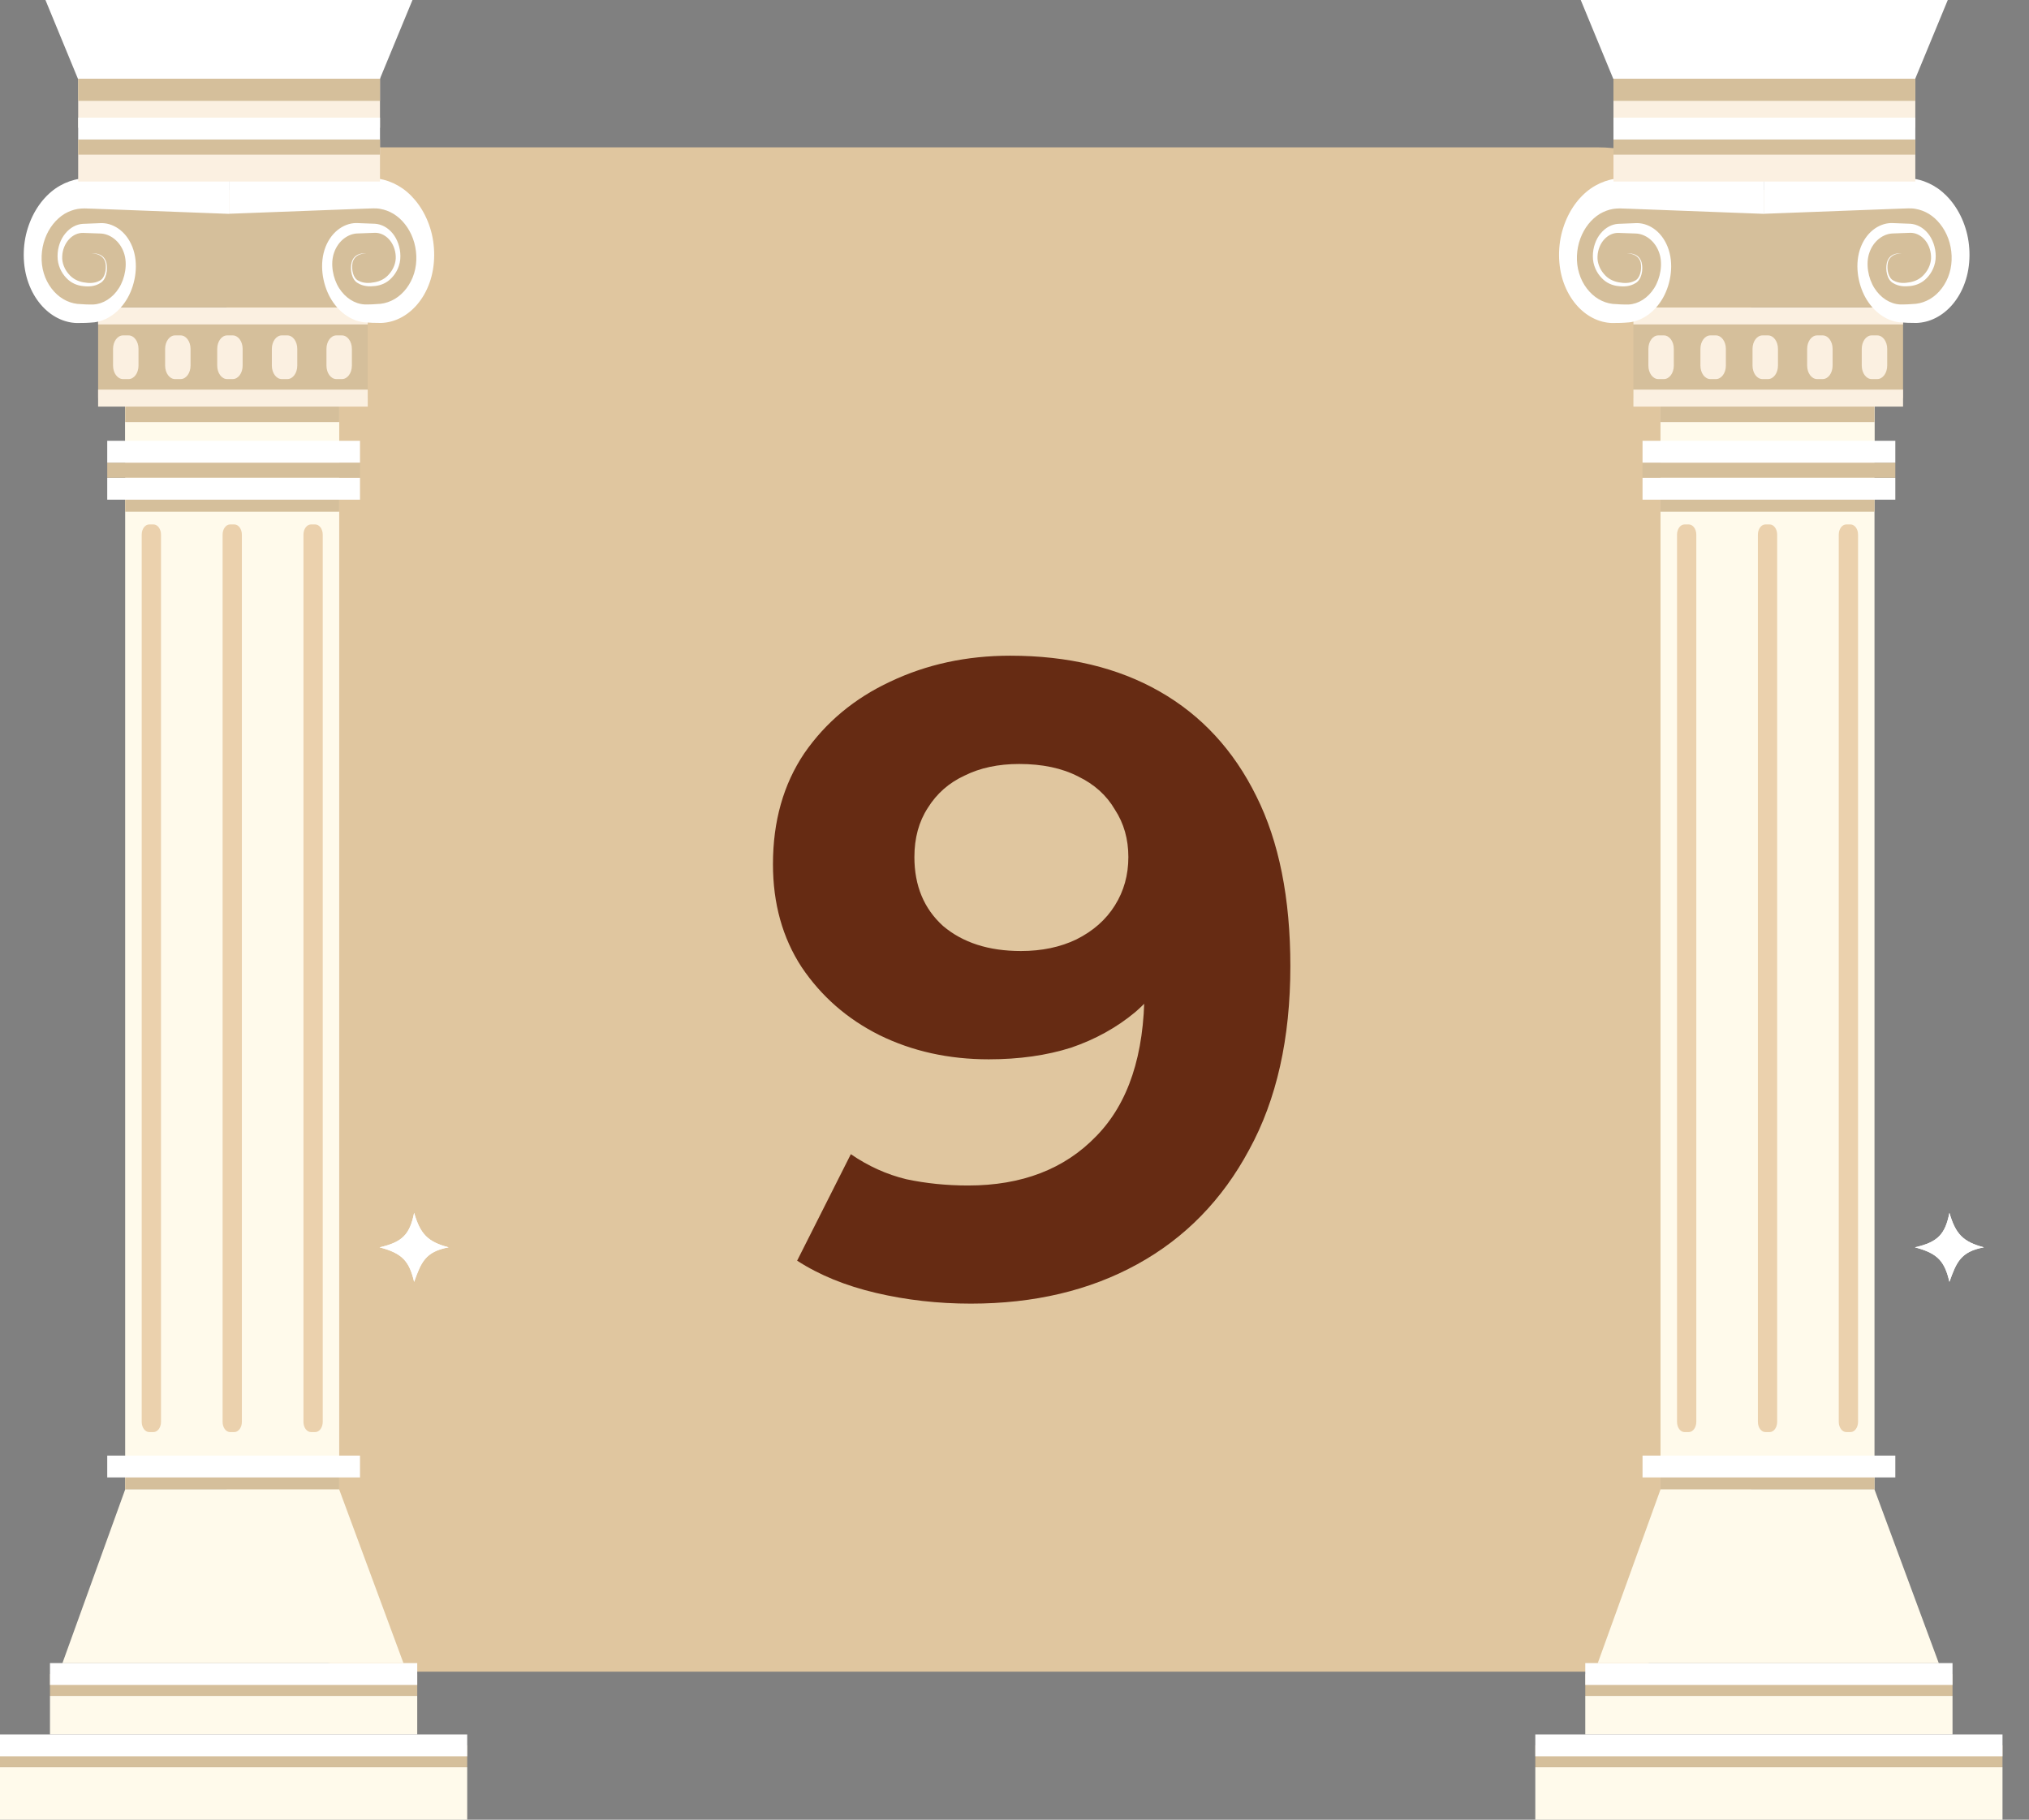 <svg width="68" height="61" viewBox="0 0 68 61" fill="none" xmlns="http://www.w3.org/2000/svg">
<rect x="0" y="0" width="68" height="61" fill="#808080" stroke="none"/>
<path d="M53.539 4.939H12.742C9.898 4.939 7.592 7.245 7.592 10.09V50.887C7.592 53.731 9.898 56.038 12.742 56.038H53.539C56.384 56.038 58.69 53.731 58.69 50.887V10.09C58.69 7.245 56.384 4.939 53.539 4.939Z" fill="#E0C69F"/>
<path d="M33.855 21.98C35.795 21.98 37.465 22.38 38.865 23.18C40.266 23.98 41.346 25.15 42.105 26.69C42.865 28.21 43.245 30.11 43.245 32.39C43.245 34.81 42.785 36.86 41.865 38.54C40.965 40.22 39.715 41.5 38.115 42.38C36.516 43.26 34.656 43.7 32.535 43.7C31.436 43.7 30.375 43.58 29.355 43.34C28.335 43.1 27.456 42.74 26.715 42.26L28.515 38.69C29.096 39.09 29.715 39.37 30.375 39.53C31.035 39.67 31.726 39.74 32.446 39.74C34.245 39.74 35.675 39.19 36.736 38.09C37.816 36.99 38.355 35.36 38.355 33.2C38.355 32.84 38.346 32.44 38.325 32C38.306 31.56 38.255 31.12 38.175 30.68L39.495 31.94C39.156 32.72 38.675 33.38 38.056 33.92C37.435 34.44 36.715 34.84 35.895 35.12C35.075 35.38 34.156 35.51 33.136 35.51C31.796 35.51 30.576 35.24 29.476 34.7C28.395 34.16 27.526 33.4 26.866 32.42C26.226 31.44 25.905 30.29 25.905 28.97C25.905 27.53 26.256 26.29 26.956 25.25C27.675 24.21 28.636 23.41 29.835 22.85C31.055 22.27 32.395 21.98 33.855 21.98ZM34.156 25.61C33.456 25.61 32.846 25.74 32.325 26C31.805 26.24 31.395 26.6 31.096 27.08C30.796 27.54 30.645 28.09 30.645 28.73C30.645 29.69 30.965 30.46 31.605 31.04C32.266 31.6 33.136 31.88 34.215 31.88C34.916 31.88 35.535 31.75 36.075 31.49C36.636 31.21 37.066 30.83 37.365 30.35C37.666 29.87 37.816 29.33 37.816 28.73C37.816 28.13 37.666 27.6 37.365 27.14C37.086 26.66 36.675 26.29 36.136 26.03C35.596 25.75 34.935 25.61 34.156 25.61Z" fill="#662B13"/>
<g clip-path="url(#clip0_5606_897)">
<path d="M3.288 13.342L12.325 13.342V10.304L3.288 10.304V13.342Z" fill="#D5BF9B"/>
<path d="M4.195 14.956L11.368 14.956V13.342L4.195 13.342V14.956Z" fill="#FBF0E1"/>
<path d="M4.195 49.93H11.368L11.368 13.344H4.195L4.195 49.93Z" fill="#FFFAEB"/>
<path d="M4.195 14.149L11.368 14.149V13.342L4.195 13.342V14.149Z" fill="#D5BF9B"/>
<path d="M4.195 17.154H11.368V16.347H4.195V17.154Z" fill="#D5BF9B"/>
<path d="M3.288 10.875L12.325 10.875V10.306L3.288 10.306V10.875Z" fill="#FBF0E1"/>
<path d="M3.288 13.63L12.325 13.63V13.06L3.288 13.06V13.63Z" fill="#FBF0E1"/>
<path d="M11.675 10.306H3.68C3.68 10.306 1.595 11.084 1.163 9.154C0.73 7.223 2.253 6.481 3.319 6.481C4.385 6.481 12.109 6.11 13.133 6.631C14.159 7.149 14.563 8.378 14.187 9.154C13.809 9.931 13.757 10.641 11.675 10.306Z" fill="#D5BF9B"/>
<path d="M7.676 5.794L3.118 5.966L2.828 5.98C2.714 5.987 2.603 6 2.493 6.029C2.271 6.086 2.056 6.182 1.855 6.322C1.454 6.604 1.114 7.066 0.932 7.646C0.748 8.217 0.745 8.909 0.952 9.48C1.154 10.048 1.525 10.457 1.933 10.662C2.138 10.766 2.353 10.821 2.568 10.828C2.791 10.828 2.936 10.826 3.168 10.804C3.601 10.745 4.017 10.452 4.283 9.976C4.544 9.509 4.657 8.831 4.434 8.271C4.216 7.725 3.761 7.454 3.348 7.481L2.775 7.504C2.562 7.517 2.352 7.629 2.193 7.822C2.032 8.011 1.927 8.295 1.929 8.589C1.926 8.897 2.064 9.155 2.223 9.318C2.382 9.49 2.589 9.571 2.78 9.59C2.973 9.613 3.175 9.605 3.359 9.49C3.56 9.38 3.624 9.043 3.563 8.797C3.482 8.526 3.246 8.481 3.068 8.496C3.248 8.492 3.475 8.564 3.534 8.81C3.577 9.045 3.51 9.336 3.333 9.412C3.165 9.503 2.973 9.497 2.791 9.463C2.607 9.429 2.435 9.346 2.301 9.185C2.167 9.032 2.072 8.812 2.085 8.596C2.093 8.369 2.183 8.161 2.314 8.021C2.444 7.879 2.613 7.805 2.78 7.807L3.347 7.827C3.689 7.831 4.018 8.083 4.151 8.469C4.285 8.842 4.19 9.336 3.985 9.658C3.775 9.99 3.454 10.19 3.13 10.207C2.982 10.211 2.748 10.202 2.592 10.187C2.427 10.168 2.266 10.113 2.12 10.026C1.824 9.851 1.58 9.535 1.468 9.16C1.354 8.793 1.375 8.359 1.509 7.998C1.641 7.636 1.879 7.343 2.16 7.17C2.301 7.087 2.452 7.03 2.606 7.004C2.682 6.991 2.761 6.987 2.837 6.987L3.116 6.996L7.675 7.169V5.796L7.676 5.794Z" fill="white"/>
<path d="M7.673 7.166L12.231 6.994L12.511 6.985C12.589 6.985 12.665 6.986 12.742 7.002C12.896 7.028 13.046 7.083 13.187 7.168C13.468 7.339 13.707 7.634 13.839 7.996C13.973 8.359 13.993 8.791 13.88 9.158C13.767 9.533 13.524 9.849 13.228 10.023C13.08 10.11 12.919 10.165 12.756 10.184C12.6 10.199 12.365 10.209 12.217 10.205C11.892 10.188 11.573 9.987 11.363 9.656C11.158 9.332 11.063 8.84 11.197 8.467C11.33 8.081 11.659 7.827 12.001 7.825L12.568 7.804C12.734 7.802 12.903 7.876 13.034 8.018C13.165 8.158 13.254 8.367 13.263 8.594C13.275 8.81 13.18 9.031 13.046 9.183C12.912 9.344 12.742 9.427 12.557 9.461C12.375 9.497 12.182 9.501 12.015 9.41C11.838 9.334 11.771 9.044 11.814 8.808C11.871 8.562 12.099 8.49 12.28 8.494C12.102 8.478 11.864 8.522 11.785 8.795C11.723 9.043 11.789 9.378 11.989 9.488C12.173 9.603 12.375 9.609 12.568 9.588C12.759 9.567 12.966 9.488 13.125 9.315C13.284 9.152 13.422 8.893 13.419 8.586C13.419 8.295 13.314 8.011 13.155 7.819C12.996 7.626 12.787 7.517 12.573 7.501L12 7.479C11.587 7.452 11.133 7.723 10.914 8.268C10.691 8.829 10.804 9.506 11.065 9.974C11.331 10.449 11.748 10.743 12.18 10.802C12.411 10.822 12.557 10.826 12.78 10.826C12.995 10.817 13.21 10.764 13.415 10.659C13.824 10.455 14.195 10.046 14.396 9.478C14.601 8.908 14.598 8.215 14.416 7.643C14.234 7.064 13.894 6.602 13.495 6.32C13.293 6.18 13.077 6.081 12.857 6.026C12.746 5.998 12.633 5.983 12.522 5.977L12.231 5.964L7.673 5.792V7.164V7.166Z" fill="white"/>
<path d="M2.62 4.283L12.735 4.283V-3.09944e-05L2.62 -3.09944e-05V4.283Z" fill="#FBF0E1"/>
<path d="M2.62 3.381L12.735 3.381V-2.55108e-05L2.62 -2.55108e-05V3.381Z" fill="#D5BF9B"/>
<path d="M2.62 6.085L12.735 6.085V4.677L2.62 4.677V6.085Z" fill="#FBF0E1"/>
<path d="M2.62 5.184L12.735 5.184V4.677L2.62 4.677V5.184Z" fill="#D5BF9B"/>
<path d="M2.611 2.639H12.734L13.824 0H1.523L2.611 2.639Z" fill="white"/>
<path d="M2.62 4.677L12.735 4.677V3.944L2.62 3.944V4.677Z" fill="white"/>
<path d="M3.594 16.016H12.065V15.508L3.594 15.508V16.016Z" fill="#D5BF9B"/>
<path d="M3.594 15.508L12.065 15.508V14.776L3.594 14.776V15.508Z" fill="white"/>
<path d="M3.594 16.75H12.065V16.018H3.594V16.75Z" fill="white"/>
<path d="M4.195 49.93H11.368V49.123H4.195V49.93Z" fill="#D5BF9B"/>
<path d="M3.594 49.526H12.065V48.794H3.594V49.526Z" fill="white"/>
<path d="M1.675 56.85H13.983V56.117H1.675V56.85Z" fill="#D5BF9B"/>
<path d="M1.675 58.141H13.983V56.85H1.675V58.141Z" fill="#FFFAEB"/>
<path d="M1.675 56.483H13.983V55.75H1.675V56.483Z" fill="white"/>
<path d="M2.28882e-05 59.239H15.658V58.506H2.28882e-05V59.239Z" fill="#D5BF9B"/>
<path d="M2.28882e-05 61.002H15.658V59.241H2.28882e-05V61.002Z" fill="#FFFAEB"/>
<path d="M2.28882e-05 58.874H15.658V58.141H2.28882e-05V58.874Z" fill="white"/>
<path d="M11.274 12.708H11.46C11.644 12.708 11.793 12.506 11.793 12.256V11.695C11.793 11.445 11.644 11.243 11.46 11.243H11.274C11.09 11.243 10.941 11.445 10.941 11.695V12.256C10.941 12.506 11.09 12.708 11.274 12.708Z" fill="#FBF0E1"/>
<path d="M9.444 12.708H9.63C9.814 12.708 9.963 12.506 9.963 12.256V11.695C9.963 11.445 9.814 11.243 9.63 11.243H9.444C9.26 11.243 9.111 11.445 9.111 11.695V12.256C9.111 12.506 9.26 12.708 9.444 12.708Z" fill="#FBF0E1"/>
<path d="M7.613 12.708H7.799C7.983 12.708 8.132 12.506 8.132 12.256V11.695C8.132 11.445 7.983 11.243 7.799 11.243H7.613C7.429 11.243 7.28 11.445 7.28 11.695V12.256C7.28 12.506 7.429 12.708 7.613 12.708Z" fill="#FBF0E1"/>
<path d="M5.867 12.708H6.053C6.237 12.708 6.386 12.506 6.386 12.256V11.695C6.386 11.445 6.237 11.243 6.053 11.243H5.867C5.683 11.243 5.534 11.445 5.534 11.695V12.256C5.534 12.506 5.683 12.708 5.867 12.708Z" fill="#FBF0E1"/>
<path d="M4.123 12.708H4.308C4.493 12.708 4.642 12.506 4.642 12.256V11.695C4.642 11.445 4.493 11.243 4.308 11.243H4.123C3.939 11.243 3.789 11.445 3.789 11.695V12.256C3.789 12.506 3.939 12.708 4.123 12.708Z" fill="#FBF0E1"/>
<path d="M7.853 48.006H7.712C7.573 48.006 7.46 47.853 7.46 47.663L7.46 17.922C7.46 17.733 7.573 17.58 7.712 17.58H7.853C7.993 17.58 8.106 17.733 8.106 17.922L8.106 47.663C8.106 47.853 7.993 48.006 7.853 48.006Z" fill="#EBD1AD"/>
<path d="M10.564 48.006H10.423C10.283 48.006 10.17 47.853 10.17 47.663L10.17 17.922C10.17 17.733 10.283 17.58 10.423 17.58H10.564C10.703 17.58 10.816 17.733 10.816 17.922L10.816 47.663C10.816 47.853 10.703 48.006 10.564 48.006Z" fill="#EBD1AD"/>
<path d="M5.143 48.006H5.002C4.862 48.006 4.749 47.853 4.749 47.663L4.749 17.922C4.749 17.733 4.862 17.58 5.002 17.58H5.143C5.283 17.58 5.396 17.733 5.396 17.922L5.396 47.663C5.396 47.853 5.283 48.006 5.143 48.006Z" fill="#EBD1AD"/>
<path d="M2.092 55.752H13.522L11.368 49.93H4.195L2.092 55.752Z" fill="#FFFAEB"/>
<path d="M15.035 41.813C14.332 41.627 14.086 41.367 13.879 40.657C13.736 41.371 13.498 41.637 12.722 41.813C13.497 42.013 13.719 42.29 13.879 42.97C14.113 42.318 14.251 41.958 15.035 41.813Z" fill="white"/>
<path d="M15.035 41.813C14.332 41.627 14.086 41.367 13.879 40.657C13.736 41.371 13.498 41.637 12.722 41.813C13.497 42.013 13.719 42.29 13.879 42.97C14.113 42.318 14.251 41.958 15.035 41.813Z" fill="white"/>
</g>
<g clip-path="url(#clip1_5606_897)">
<path d="M54.742 13.342L63.779 13.342V10.304L54.742 10.304V13.342Z" fill="#D5BF9B"/>
<path d="M55.65 14.956L62.822 14.956V13.342L55.65 13.342V14.956Z" fill="#FBF0E1"/>
<path d="M55.65 49.93H62.822V13.344H55.65V49.93Z" fill="#FFFAEB"/>
<path d="M55.65 14.149L62.822 14.149V13.342L55.65 13.342V14.149Z" fill="#D5BF9B"/>
<path d="M55.65 17.154H62.822V16.347H55.65V17.154Z" fill="#D5BF9B"/>
<path d="M54.742 10.875L63.779 10.875V10.306L54.742 10.306V10.875Z" fill="#FBF0E1"/>
<path d="M54.742 13.63L63.779 13.63V13.06L54.742 13.06V13.63Z" fill="#FBF0E1"/>
<path d="M63.129 10.306H55.135C55.135 10.306 53.05 11.084 52.617 9.154C52.184 7.223 53.707 6.481 54.773 6.481C55.84 6.481 63.563 6.11 64.587 6.631C65.613 7.149 66.018 8.378 65.641 9.154C65.263 9.931 65.211 10.641 63.129 10.306Z" fill="#D5BF9B"/>
<path d="M59.13 5.794L54.572 5.966L54.282 5.98C54.169 5.987 54.057 6 53.947 6.029C53.725 6.086 53.51 6.182 53.309 6.322C52.909 6.604 52.568 7.066 52.387 7.646C52.202 8.217 52.2 8.909 52.406 9.48C52.609 10.048 52.98 10.457 53.387 10.662C53.593 10.766 53.807 10.821 54.022 10.828C54.246 10.828 54.391 10.826 54.623 10.804C55.055 10.745 55.471 10.452 55.738 9.976C55.999 9.509 56.112 8.831 55.888 8.271C55.671 7.725 55.216 7.454 54.803 7.481L54.229 7.504C54.017 7.517 53.806 7.629 53.647 7.822C53.486 8.011 53.382 8.295 53.383 8.589C53.38 8.897 53.519 9.155 53.678 9.318C53.837 9.49 54.043 9.571 54.234 9.59C54.427 9.613 54.63 9.605 54.814 9.49C55.015 9.38 55.079 9.043 55.017 8.797C54.937 8.526 54.701 8.481 54.522 8.496C54.702 8.492 54.929 8.564 54.988 8.81C55.031 9.045 54.964 9.336 54.787 9.412C54.62 9.503 54.427 9.497 54.246 9.463C54.061 9.429 53.89 9.346 53.756 9.185C53.622 9.032 53.527 8.812 53.539 8.596C53.548 8.369 53.637 8.161 53.768 8.021C53.898 7.879 54.067 7.805 54.234 7.807L54.801 7.827C55.143 7.831 55.472 8.083 55.605 8.469C55.739 8.842 55.644 9.336 55.439 9.658C55.23 9.99 54.909 10.19 54.585 10.207C54.437 10.211 54.202 10.202 54.046 10.187C53.881 10.168 53.721 10.113 53.574 10.026C53.279 9.851 53.034 9.535 52.923 9.16C52.808 8.793 52.829 8.359 52.963 7.998C53.096 7.636 53.333 7.343 53.615 7.17C53.756 7.087 53.907 7.03 54.06 7.004C54.137 6.991 54.215 6.987 54.292 6.987L54.571 6.996L59.129 7.169V5.796L59.13 5.794Z" fill="white"/>
<path d="M59.128 7.166L63.686 6.994L63.965 6.985C64.043 6.985 64.12 6.986 64.197 7.002C64.35 7.028 64.501 7.083 64.642 7.168C64.922 7.339 65.161 7.634 65.294 7.996C65.428 8.359 65.447 8.791 65.334 9.158C65.221 9.533 64.978 9.849 64.682 10.023C64.534 10.11 64.374 10.165 64.211 10.184C64.054 10.199 63.82 10.209 63.672 10.205C63.347 10.188 63.027 9.987 62.818 9.656C62.613 9.332 62.518 8.84 62.652 8.467C62.784 8.081 63.114 7.827 63.456 7.825L64.022 7.804C64.188 7.802 64.357 7.876 64.488 8.018C64.62 8.158 64.709 8.367 64.717 8.594C64.73 8.81 64.635 9.031 64.501 9.183C64.367 9.344 64.197 9.427 64.011 9.461C63.83 9.497 63.637 9.501 63.469 9.41C63.292 9.334 63.225 9.044 63.269 8.808C63.326 8.562 63.553 8.49 63.735 8.494C63.556 8.478 63.319 8.522 63.239 8.795C63.178 9.043 63.243 9.378 63.443 9.488C63.627 9.603 63.83 9.609 64.022 9.588C64.213 9.567 64.42 9.488 64.579 9.315C64.738 9.152 64.876 8.893 64.874 8.586C64.874 8.295 64.769 8.011 64.61 7.819C64.451 7.626 64.241 7.517 64.028 7.501L63.454 7.479C63.041 7.452 62.587 7.723 62.368 8.268C62.145 8.829 62.258 9.506 62.519 9.974C62.786 10.449 63.203 10.743 63.634 10.802C63.866 10.822 64.011 10.826 64.234 10.826C64.449 10.817 64.664 10.764 64.869 10.659C65.278 10.455 65.65 10.046 65.85 9.478C66.056 8.908 66.053 8.215 65.87 7.643C65.689 7.064 65.348 6.602 64.949 6.32C64.748 6.18 64.532 6.081 64.311 6.026C64.201 5.998 64.088 5.983 63.976 5.977L63.686 5.964L59.128 5.792V7.164V7.166Z" fill="white"/>
<path d="M54.074 4.283L64.19 4.283V-3.09944e-05L54.074 -3.09944e-05V4.283Z" fill="#FBF0E1"/>
<path d="M54.074 3.381L64.19 3.381V-2.55108e-05L54.074 -2.55108e-05V3.381Z" fill="#D5BF9B"/>
<path d="M54.074 6.085L64.19 6.085V4.677L54.074 4.677V6.085Z" fill="#FBF0E1"/>
<path d="M54.074 5.184L64.19 5.184V4.677L54.074 4.677V5.184Z" fill="#D5BF9B"/>
<path d="M54.066 2.639H64.188L65.278 0H52.977L54.066 2.639Z" fill="white"/>
<path d="M54.074 4.677L64.19 4.677V3.944L54.074 3.944V4.677Z" fill="white"/>
<path d="M55.048 16.016H63.52V15.508L55.048 15.508V16.016Z" fill="#D5BF9B"/>
<path d="M55.048 15.508L63.52 15.508V14.776L55.048 14.776V15.508Z" fill="white"/>
<path d="M55.048 16.75H63.52V16.018H55.048V16.75Z" fill="white"/>
<path d="M55.65 49.93H62.822V49.123H55.65V49.93Z" fill="#D5BF9B"/>
<path d="M55.048 49.526H63.52V48.794H55.048V49.526Z" fill="white"/>
<path d="M53.129 56.85H65.437V56.117H53.129V56.85Z" fill="#D5BF9B"/>
<path d="M53.129 58.141H65.437V56.85H53.129V58.141Z" fill="#FFFAEB"/>
<path d="M53.129 56.483H65.437V55.75H53.129V56.483Z" fill="white"/>
<path d="M51.454 59.239H67.112V58.506H51.454V59.239Z" fill="#D5BF9B"/>
<path d="M51.454 61.002H67.112V59.241H51.454V61.002Z" fill="#FFFAEB"/>
<path d="M51.454 58.874H67.112V58.141H51.454V58.874Z" fill="white"/>
<path d="M62.728 12.708H62.914C63.098 12.708 63.248 12.506 63.248 12.256V11.695C63.248 11.445 63.098 11.243 62.914 11.243H62.728C62.544 11.243 62.395 11.445 62.395 11.695V12.256C62.395 12.506 62.544 12.708 62.728 12.708Z" fill="#FBF0E1"/>
<path d="M60.899 12.708H61.084C61.269 12.708 61.418 12.506 61.418 12.256V11.695C61.418 11.445 61.269 11.243 61.084 11.243H60.899C60.715 11.243 60.565 11.445 60.565 11.695V12.256C60.565 12.506 60.715 12.708 60.899 12.708Z" fill="#FBF0E1"/>
<path d="M59.068 12.708H59.253C59.438 12.708 59.587 12.506 59.587 12.256V11.695C59.587 11.445 59.438 11.243 59.253 11.243H59.068C58.883 11.243 58.734 11.445 58.734 11.695V12.256C58.734 12.506 58.883 12.708 59.068 12.708Z" fill="#FBF0E1"/>
<path d="M57.322 12.708H57.507C57.691 12.708 57.841 12.506 57.841 12.256V11.695C57.841 11.445 57.691 11.243 57.507 11.243H57.322C57.138 11.243 56.988 11.445 56.988 11.695V12.256C56.988 12.506 57.138 12.708 57.322 12.708Z" fill="#FBF0E1"/>
<path d="M55.577 12.708H55.763C55.947 12.708 56.096 12.506 56.096 12.256V11.695C56.096 11.445 55.947 11.243 55.763 11.243H55.577C55.393 11.243 55.244 11.445 55.244 11.695V12.256C55.244 12.506 55.393 12.708 55.577 12.708Z" fill="#FBF0E1"/>
<path d="M59.308 48.006H59.167C59.027 48.006 58.914 47.853 58.914 47.663V17.922C58.914 17.733 59.027 17.58 59.167 17.58H59.308C59.447 17.58 59.56 17.733 59.56 17.922V47.663C59.56 47.853 59.447 48.006 59.308 48.006Z" fill="#EBD1AD"/>
<path d="M62.018 48.006H61.877C61.738 48.006 61.624 47.853 61.624 47.663V17.922C61.624 17.733 61.738 17.58 61.877 17.58H62.018C62.158 17.58 62.271 17.733 62.271 17.922V47.663C62.271 47.853 62.158 48.006 62.018 48.006Z" fill="#EBD1AD"/>
<path d="M56.597 48.006H56.456C56.317 48.006 56.204 47.853 56.204 47.663V17.922C56.204 17.733 56.317 17.58 56.456 17.58H56.597C56.737 17.58 56.85 17.733 56.85 17.922V47.663C56.85 47.853 56.737 48.006 56.597 48.006Z" fill="#EBD1AD"/>
<path d="M53.547 55.752H64.977L62.822 49.93H55.65L53.547 55.752Z" fill="#FFFAEB"/>
<path d="M66.489 41.813C65.787 41.627 65.54 41.367 65.333 40.657C65.19 41.371 64.953 41.637 64.176 41.813C64.951 42.013 65.174 42.29 65.333 42.97C65.567 42.318 65.705 41.958 66.489 41.813Z" fill="white"/>
<path d="M66.489 41.813C65.787 41.627 65.54 41.367 65.333 40.657C65.19 41.371 64.953 41.637 64.176 41.813C64.951 42.013 65.174 42.29 65.333 42.97C65.567 42.318 65.705 41.958 66.489 41.813Z" fill="white"/>
</g>
<defs>
<clipPath id="clip0_5606_897">
<rect width="15.658" height="61" fill="white"/>
</clipPath>
<clipPath id="clip1_5606_897">
<rect width="15.658" height="61" fill="white" transform="translate(51.454)"/>
</clipPath>
</defs>
</svg>
